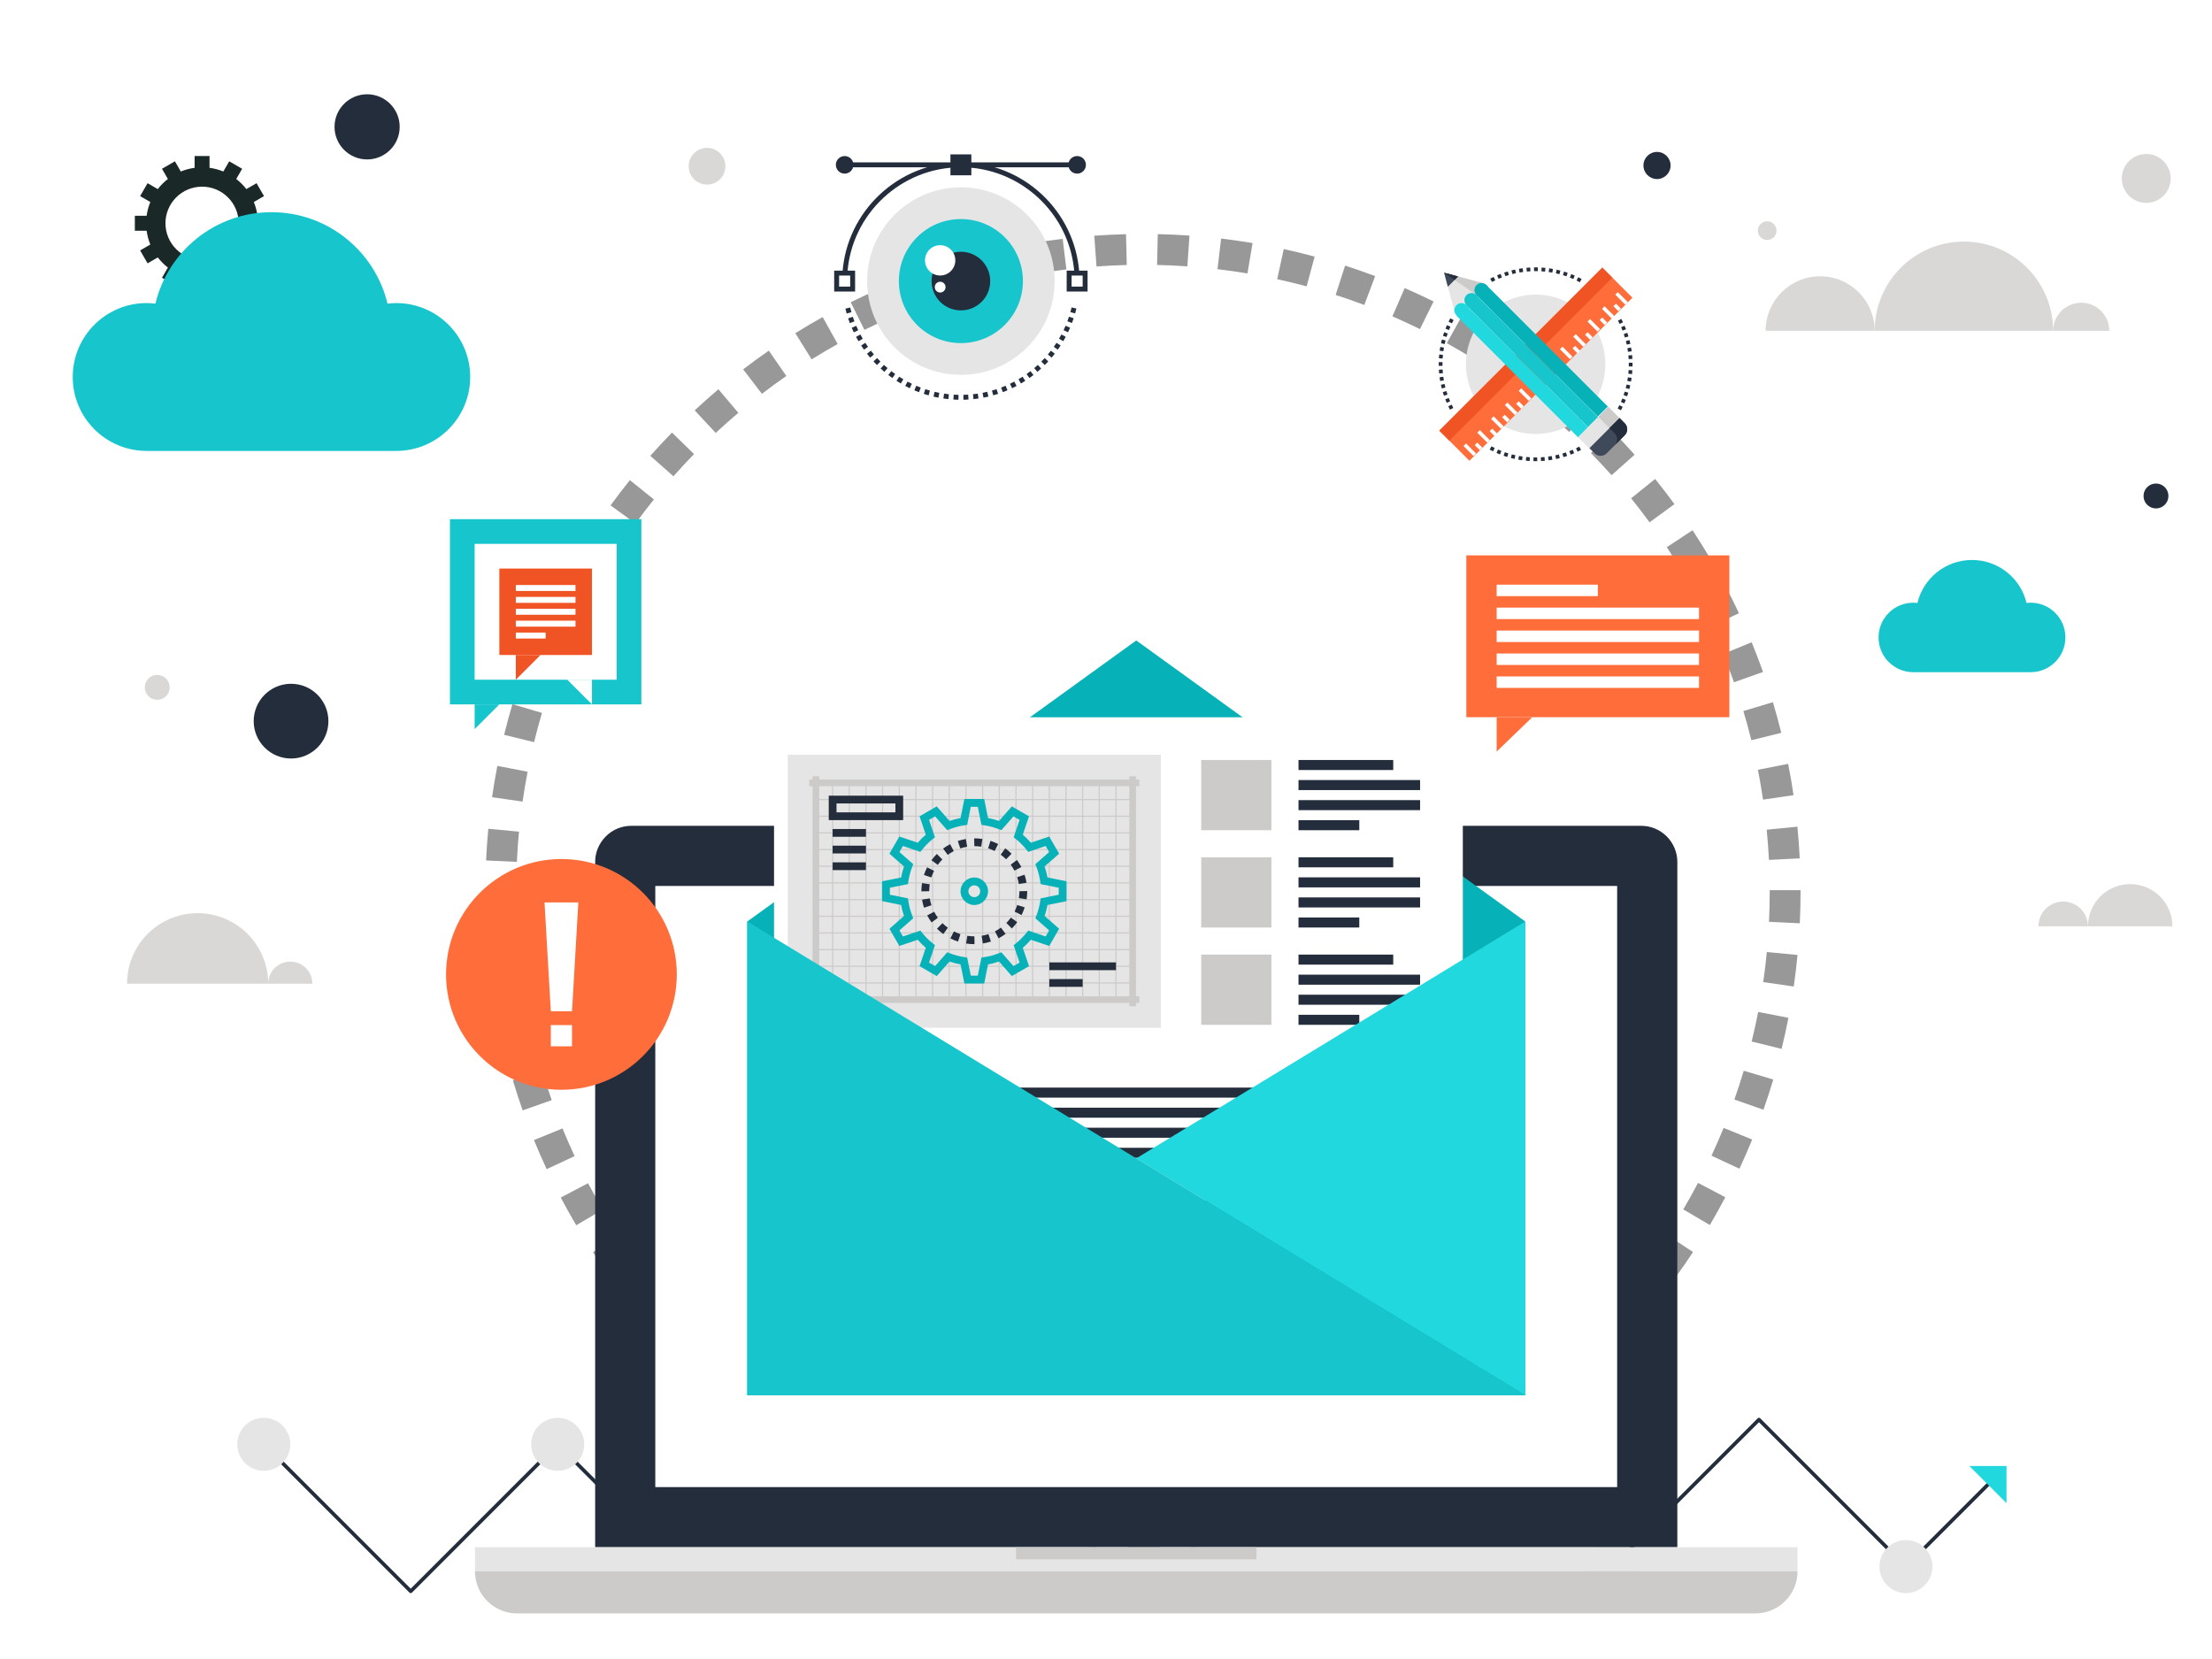 <?xml version="1.0" encoding="iso-8859-1"?>
<!-- Generator: Adobe Illustrator 16.0.0, SVG Export Plug-In . SVG Version: 6.00 Build 0)  -->
<!DOCTYPE svg PUBLIC "-//W3C//DTD SVG 1.1//EN" "http://www.w3.org/Graphics/SVG/1.1/DTD/svg11.dtd">
<svg version="1.1" id="Calque_1" xmlns="http://www.w3.org/2000/svg" xmlns:xlink="http://www.w3.org/1999/xlink" x="0px" y="0px"
	 width="1024px" height="768px" viewBox="0 0 1024 768" style="enable-background:new 0 0 1024 768;" xml:space="preserve">
<rect x="-16" y="-18" style="fill:#FFFFFF;" width="1050" height="800"/>
<g>
	<path style="fill:#242D3C;" d="M258.169,667.766c-0.218,0-0.436,0.082-0.601,0.248l-67.431,67.43l-67.43-67.43
		c-0.33-0.332-0.871-0.332-1.201,0c-0.332,0.332-0.332,0.871,0,1.201l68.03,68.031c0.33,0.332,0.871,0.332,1.201,0l67.431-67.43
		l37.368,37.367c0.332,0.332,0.871,0.332,1.201,0c0.332-0.332,0.332-0.871,0-1.201l-37.969-37.969
		C258.604,667.848,258.387,667.766,258.169,667.766z"/>
	<circle style="fill:#E6E5E5;" cx="122.107" cy="668.615" r="12.272"/>
	<circle style="fill:#E6E5E5;" cx="258.169" cy="668.615" r="12.271"/>
	<polygon style="fill:#21D8DE;" points="287.549,715.174 304.728,697.992 304.728,715.174 	"/>
</g>
<g>
	<path style="fill:#242D3C;" d="M882.312,726.07c-0.218,0-0.436-0.082-0.601-0.248l-67.431-67.43l-67.43,67.43
		c-0.33,0.332-0.871,0.332-1.201,0c-0.332-0.332-0.332-0.871,0-1.201l68.03-68.031c0.33-0.332,0.871-0.332,1.201,0l67.431,67.43
		l37.368-37.367c0.332-0.332,0.871-0.332,1.201,0c0.332,0.332,0.332,0.871,0,1.201l-37.969,37.969
		C882.746,725.988,882.529,726.07,882.312,726.07z"/>
	<circle style="fill:#E6E5E5;" cx="746.25" cy="725.221" r="12.272"/>
	<circle style="fill:#E6E5E5;" cx="882.312" cy="725.221" r="12.271"/>
	<polygon style="fill:#21D8DE;" points="911.691,678.662 928.87,695.844 928.87,678.662 	"/>
</g>
<g>
	<path style="fill:#242D3C;" d="M185.024,58.72c0,8.34-6.751,15.087-15.076,15.087c-8.327,0-15.085-6.747-15.085-15.087
		c0-8.315,6.759-15.08,15.085-15.08C178.272,43.64,185.024,50.405,185.024,58.72z"/>
	<path style="fill:#242D3C;" d="M152.032,333.842c0,9.545-7.745,17.295-17.296,17.295c-9.552,0-17.293-7.75-17.293-17.295
		c0-9.554,7.742-17.299,17.293-17.299C144.288,316.543,152.032,324.288,152.032,333.842z"/>
	<path style="fill:#D9D8D7;" d="M335.806,76.954c0,4.688-3.809,8.501-8.496,8.501c-4.697,0-8.504-3.813-8.504-8.501
		c0-4.688,3.807-8.499,8.504-8.499C331.997,68.455,335.806,72.265,335.806,76.954z"/>
	<path style="fill:#242D3C;" d="M773.362,76.608c0,3.465-2.812,6.279-6.284,6.279c-3.471,0-6.283-2.814-6.283-6.279
		c0-3.471,2.812-6.283,6.283-6.283C770.551,70.325,773.362,73.137,773.362,76.608z"/>
	<path style="fill:#D9D8D7;" d="M78.553,318.2c0,3.187-2.576,5.763-5.76,5.763c-3.195,0-5.77-2.576-5.77-5.763
		c0-3.19,2.575-5.768,5.77-5.768C75.977,312.433,78.553,315.01,78.553,318.2z"/>
	<path style="fill:#D9D8D7;" d="M822.403,106.779c0,2.395-1.93,4.325-4.327,4.325c-2.389,0-4.321-1.93-4.321-4.325
		c0-2.386,1.933-4.335,4.321-4.335C820.474,102.444,822.403,104.394,822.403,106.779z"/>
	<path style="fill:#D9D8D7;" d="M1004.879,82.601c0,6.255-5.072,11.317-11.305,11.317c-6.256,0-11.318-5.062-11.318-11.317
		c0-6.244,5.062-11.31,11.318-11.31C999.807,71.292,1004.879,76.357,1004.879,82.601z"/>
	<circle style="fill:#242D3C;" cx="998.066" cy="229.601" r="5.766"/>
</g>
<path style="fill:#989899;" d="M529.097,717.118c-2.396,0-4.785-0.03-7.165-0.085l0.336-14.267
	c4.665,0.115,9.366,0.112,14.021-0.008l0.353,14.267C534.137,717.086,531.619,717.118,529.097,717.118z M507.248,716.345
	c-4.875-0.348-9.798-0.814-14.635-1.394l1.691-14.169c4.615,0.552,9.309,0.997,13.958,1.33L507.248,716.345z M551.325,716.316
	l-1.025-14.232c4.626-0.334,9.32-0.786,13.954-1.344l1.709,14.168C561.104,715.493,556.176,715.968,551.325,716.316z
	 M478.05,712.854c-4.811-0.811-9.67-1.752-14.444-2.801l3.059-13.937c4.547,0.996,9.176,1.894,13.76,2.667L478.05,712.854z
	 M580.514,712.793l-2.393-14.069c4.588-0.778,9.216-1.683,13.758-2.685l3.076,13.937
	C590.188,711.026,585.327,711.975,580.514,712.793z M449.319,706.555c-4.735-1.285-9.476-2.696-14.096-4.191l4.396-13.576
	c4.402,1.428,8.923,2.771,13.436,3.993L449.319,706.555z M609.236,706.463l-3.742-13.77c4.48-1.219,8.999-2.565,13.427-4.008
	l4.413,13.571C618.687,703.77,613.941,705.182,609.236,706.463z M421.31,697.481c-4.567-1.729-9.161-3.598-13.656-5.559l5.7-13.079
	c4.281,1.865,8.66,3.646,13.007,5.291L421.31,697.481z M637.205,697.362l-5.062-13.34c4.324-1.643,8.68-3.417,12.949-5.28
	l5.706,13.08C646.316,693.774,641.746,695.64,637.205,697.362z M394.293,685.711c-4.397-2.175-8.785-4.48-13.045-6.853l6.945-12.466
	c4.058,2.26,8.237,4.458,12.425,6.528L394.293,685.711z M664.108,685.627l-6.337-12.784c4.145-2.057,8.312-4.249,12.388-6.517
	l6.944,12.466C672.829,681.173,668.456,683.472,664.108,685.627z M368.56,671.39c-4.133-2.573-8.275-5.287-12.309-8.073
	l8.109-11.741c3.847,2.655,7.794,5.246,11.735,7.695L368.56,671.39z M689.758,671.333l-7.536-12.117
	c3.918-2.436,7.857-5.022,11.706-7.681l8.116,11.735C698.004,666.062,693.87,668.775,689.758,671.333z M344.35,654.66
	c-3.901-2.983-7.762-6.085-11.475-9.219l9.21-10.901c3.533,2.985,7.211,5.939,10.931,8.784L344.35,654.66z M713.927,654.625
	l-8.666-11.335c3.679-2.813,7.351-5.767,10.916-8.779l9.211,10.901C721.645,648.572,717.79,651.672,713.927,654.625z
	 M321.869,635.687c-3.585-3.334-7.127-6.788-10.53-10.272l10.212-9.969c3.241,3.318,6.615,6.614,10.033,9.791L321.869,635.687z
	 M736.388,635.663l-9.714-10.449c3.395-3.16,6.771-6.453,10.029-9.792l10.212,9.969
	C743.495,628.892,739.953,632.351,736.388,635.663z M301.314,614.651c-3.255-3.667-6.447-7.447-9.488-11.229l11.116-8.942
	c2.902,3.605,5.946,7.205,9.048,10.706L301.314,614.651z M756.934,614.628l-10.676-9.471c3.091-3.483,6.138-7.09,9.054-10.714
	l11.116,8.944C763.369,607.19,760.174,610.97,756.934,614.628z M282.889,591.759c-2.89-3.965-5.703-8.031-8.367-12.082l11.927-7.838
	c2.537,3.86,5.219,7.736,7.973,11.516L282.889,591.759z M775.377,591.701l-11.539-8.398c2.752-3.78,5.439-7.664,7.984-11.539
	l11.928,7.831C781.079,583.664,778.262,587.736,775.377,591.701z M266.754,567.205c-2.485-4.214-4.895-8.533-7.157-12.831
	l12.627-6.644c2.155,4.092,4.449,8.205,6.821,12.222L266.754,567.205z M791.535,567.094l-12.298-7.239
	c2.372-4.026,4.672-8.153,6.835-12.266l12.628,6.644C796.43,558.548,794.02,562.874,791.535,567.094z M253.069,541.226
	c-2.059-4.414-4.038-8.941-5.879-13.453l13.213-5.394c1.752,4.299,3.638,8.608,5.601,12.816L253.069,541.226z M805.236,541.034
	l-12.934-6.03c1.957-4.199,3.846-8.526,5.612-12.865l13.219,5.381C809.277,532.076,807.293,536.623,805.236,541.034z
	 M241.956,514.026c-1.619-4.584-3.151-9.291-4.556-13.986l13.67-4.089c1.338,4.475,2.798,8.958,4.341,13.325L241.956,514.026z
	 M816.361,513.736l-13.462-4.731c1.55-4.409,3.004-8.895,4.327-13.335l13.677,4.072
	C819.516,504.402,817.986,509.111,816.361,513.736z M233.531,485.849c-1.17-4.74-2.239-9.575-3.174-14.365l14.006-2.734
	c0.89,4.559,1.909,9.164,3.024,13.683L233.531,485.849z M824.752,485.553l-13.855-3.411c1.104-4.478,2.114-9.082,3.012-13.688
	l14.007,2.728C826.973,476.014,825.91,480.851,824.752,485.553z M227.883,456.983c-0.701-4.824-1.295-9.734-1.767-14.597
	l14.203-1.375c0.449,4.636,1.017,9.317,1.686,13.919L227.883,456.983z M830.371,456.684l-14.122-2.053
	c0.663-4.561,1.228-9.241,1.674-13.913l14.202,1.358C831.656,446.979,831.065,451.895,830.371,456.684z M225.048,427.723
	c-0.235-4.87-0.356-9.818-0.359-14.706l14.267-0.009c0.003,4.66,0.122,9.377,0.348,14.02L225.048,427.723z M833.18,427.409
	l-14.255-0.677c0.22-4.624,0.333-9.341,0.333-14.02v-0.636h14.268v0.636C833.525,417.615,833.409,422.562,833.18,427.409z
	 M239.271,398.984l-14.255-0.66c0.226-4.858,0.574-9.794,1.034-14.668L240.259,385C239.818,389.648,239.486,394.353,239.271,398.984
	z M818.893,398.067c-0.231-4.631-0.576-9.336-1.031-13.981l14.203-1.388c0.475,4.872,0.841,9.805,1.078,14.665L818.893,398.067z
	 M241.915,371.081l-14.122-2.031c0.692-4.835,1.515-9.715,2.441-14.504l14.012,2.714
	C243.363,361.821,242.579,366.471,241.915,371.081z M816.158,370.17c-0.668-4.585-1.465-9.231-2.365-13.811l14-2.755
	c0.947,4.808,1.784,9.687,2.488,14.5L816.158,370.17z M247.236,343.565l-13.862-3.389c1.156-4.72,2.445-9.496,3.838-14.197
	l13.682,4.052C249.567,334.514,248.336,339.068,247.236,343.565z M810.758,342.674c-1.115-4.499-2.357-9.046-3.699-13.516
	l13.665-4.104c1.41,4.693,2.717,9.469,3.884,14.192L810.758,342.674z M255.207,316.697l-13.468-4.718
	c1.622-4.633,3.377-9.274,5.216-13.795l13.218,5.375C258.424,307.865,256.753,312.285,255.207,316.697z M802.702,315.834
	c-1.546-4.369-3.229-8.776-4.999-13.099l13.208-5.407c1.855,4.536,3.62,9.16,5.241,13.745L802.702,315.834z M265.778,290.679
	l-12.946-6.007c2.053-4.421,4.249-8.867,6.525-13.21l12.64,6.63C269.824,282.231,267.733,286.465,265.778,290.679z M792.097,289.931
	c-1.979-4.225-4.075-8.44-6.235-12.533l12.621-6.661c2.266,4.293,4.467,8.716,6.537,13.146L792.097,289.931z M278.813,265.823
	l-12.303-7.232c2.468-4.193,5.08-8.402,7.771-12.508l11.938,7.82C283.653,257.818,281.162,261.83,278.813,265.823z M779.032,265.183
	c-2.367-4-4.863-7.997-7.421-11.88l11.922-7.846c2.678,4.073,5.296,8.264,7.778,12.459L779.032,265.183z M294.19,242.354
	l-11.544-8.388c2.864-3.943,5.871-7.877,8.935-11.695l11.127,8.935C299.786,234.843,296.921,238.594,294.19,242.354z
	 M763.63,241.794c-2.749-3.768-5.622-7.507-8.53-11.116l11.104-8.958c3.056,3.784,6.064,7.708,8.952,11.66L763.63,241.794z
	 M311.747,220.481l-10.688-9.457c3.229-3.65,6.598-7.277,10.013-10.778l10.218,9.96
	C318.038,213.544,314.826,217.002,311.747,220.481z M746.04,219.986c-3.096-3.483-6.313-6.933-9.563-10.253l10.195-9.98
	c3.409,3.481,6.782,7.097,10.032,10.748L746.04,219.986z M331.314,200.407l-9.726-10.441c3.585-3.34,7.284-6.625,10.994-9.763
	l9.216,10.896C338.259,194.09,334.735,197.221,331.314,200.407z M726.427,199.955c-3.426-3.175-6.962-6.301-10.51-9.291
	l9.192-10.914c3.722,3.134,7.429,6.411,11.021,9.74L726.427,199.955z M352.711,182.307l-8.683-11.324
	c3.872-2.97,7.869-5.884,11.877-8.66l8.127,11.729C360.213,176.698,356.405,179.476,352.711,182.307z M704.975,181.893
	c-3.72-2.838-7.542-5.61-11.356-8.24l8.098-11.75c4.003,2.76,8.012,5.668,11.913,8.642L704.975,181.893z M375.734,166.357
	l-7.553-12.106c4.136-2.582,8.393-5.096,12.65-7.473l6.957,12.46C383.73,161.503,379.676,163.898,375.734,166.357z M681.873,165.972
	c-3.959-2.455-8.03-4.847-12.105-7.108l6.928-12.477c4.271,2.373,8.545,4.881,12.697,7.455L681.873,165.972z M400.167,152.711
	l-6.349-12.781c4.388-2.178,8.865-4.268,13.305-6.209l5.717,13.074C408.612,148.644,404.346,150.635,400.167,152.711z
	 M657.334,152.351c-4.179-2.062-8.466-4.049-12.74-5.903l5.682-13.091c4.484,1.946,8.985,4.032,13.372,6.195L657.334,152.351z
	 M425.787,141.499l-5.08-13.334c4.553-1.735,9.219-3.383,13.867-4.902l4.431,13.566
	C434.572,138.275,430.125,139.846,425.787,141.499z M631.578,141.173c-4.368-1.646-8.831-3.208-13.266-4.638l4.38-13.581
	c4.653,1.501,9.337,3.14,13.919,4.867L631.578,141.173z M452.429,132.809l-3.759-13.766c4.709-1.286,9.512-2.473,14.279-3.529
	l3.087,13.931C461.495,130.453,456.917,131.583,452.429,132.809z M604.871,132.559c-4.486-1.209-9.067-2.325-13.618-3.317
	l3.041-13.943c4.776,1.042,9.584,2.213,14.29,3.483L604.871,132.559z M479.791,126.749l-2.404-14.065
	c4.796-0.821,9.693-1.538,14.55-2.13l1.727,14.165C489.033,125.284,484.363,125.966,479.791,126.749z M577.487,126.59
	c-4.57-0.768-9.239-1.436-13.873-1.982l1.674-14.171c4.865,0.575,9.767,1.275,14.562,2.081L577.487,126.59z M507.612,123.362
	l-1.043-14.232c4.866-0.355,9.804-0.599,14.688-0.722l0.358,14.264C516.962,122.792,512.249,123.023,507.612,123.362z
	 M549.659,123.292c-4.642-0.323-9.354-0.54-14.009-0.641l0.312-14.267c4.881,0.107,9.822,0.334,14.688,0.673L549.659,123.292z"/>
<g>
	<g>
		<g>
			<path style="fill:#242D3C;" d="M275.519,716.265V398.983c0-4.249,1.653-8.502,4.908-11.771c3.234-3.275,7.532-4.917,11.795-4.917
				h467.555c4.253,0,8.528,1.641,11.812,4.917c3.23,3.269,4.9,7.521,4.9,11.771v317.281H275.519z"/>
			<rect x="303.354" y="410.136" style="fill:#FFFFFF;" width="445.271" height="278.285"/>
			<g>
				<path style="fill:#3E4959;" d="M533.227,396.217c0,3.985-3.292,7.193-7.234,7.193c-3.973,0-7.177-3.208-7.177-7.193
					c0-3.981,3.204-7.166,7.177-7.166C529.935,389.051,533.227,392.235,533.227,396.217z"/>
				<path style="fill:#FFFFFF;" d="M528.805,396.217c0,1.546-1.246,2.767-2.812,2.767c-1.521,0-2.766-1.221-2.766-2.767
					c0-1.52,1.244-2.768,2.766-2.768C527.559,393.449,528.805,394.697,528.805,396.217z"/>
			</g>
		</g>
		<g>
			<rect x="219.878" y="716.265" style="fill:#E6E5E5;" width="612.251" height="11.141"/>
			<path style="fill:#CCCBCA;" d="M832.13,727.405c0,4.979-1.894,9.967-5.735,13.77c-3.788,3.816-8.731,5.717-13.781,5.717H239.341
				c-5.002,0-9.949-1.9-13.781-5.717c-3.809-3.803-5.681-8.791-5.681-13.77l0,0H832.13L832.13,727.405z"/>
			<rect x="470.346" y="716.265" style="fill:#CCCBCA;" width="111.318" height="5.576"/>
		</g>
	</g>
	<g>
		<polygon style="fill:#06B2B8;" points="526.01,296.487 345.931,426.59 345.931,645.875 706.078,645.875 706.078,426.59 		"/>
		<g>
			<g>
				<rect x="358.324" y="332.048" style="fill:#FFFFFF;" width="318.861" height="223.72"/>
				<g>
					<rect x="556.069" y="351.824" style="fill:#CCCBCA;" width="32.504" height="32.507"/>
					<g>
						<rect x="601.112" y="351.824" style="fill:#242D3C;" width="43.858" height="4.64"/>
						<rect x="601.112" y="361.108" style="fill:#242D3C;" width="56.29" height="4.645"/>
						<rect x="601.112" y="370.399" style="fill:#242D3C;" width="56.29" height="4.645"/>
						<rect x="601.112" y="379.687" style="fill:#242D3C;" width="28.144" height="4.645"/>
					</g>
				</g>
				<g>
					<rect x="556.069" y="396.867" style="fill:#CCCBCA;" width="32.504" height="32.512"/>
					<g>
						<rect x="601.112" y="396.867" style="fill:#242D3C;" width="43.858" height="4.642"/>
						<rect x="601.112" y="406.154" style="fill:#242D3C;" width="56.29" height="4.645"/>
						<rect x="601.112" y="415.445" style="fill:#242D3C;" width="56.29" height="4.644"/>
						<rect x="601.112" y="424.732" style="fill:#242D3C;" width="28.144" height="4.645"/>
					</g>
				</g>
				<g>
					<rect x="556.069" y="441.915" style="fill:#CCCBCA;" width="32.504" height="32.508"/>
					<g>
						<rect x="601.112" y="441.913" style="fill:#242D3C;" width="43.858" height="4.645"/>
						<rect x="601.112" y="451.198" style="fill:#242D3C;" width="56.29" height="4.646"/>
						<rect x="601.112" y="460.485" style="fill:#242D3C;" width="56.29" height="4.646"/>
						<rect x="601.112" y="469.774" style="fill:#242D3C;" width="28.144" height="4.648"/>
					</g>
				</g>
				<g>
					<rect x="378.095" y="494.192" style="fill:#242D3C;" width="54.378" height="4.651"/>
					<rect x="405.284" y="503.479" style="fill:#242D3C;" width="252.118" height="4.651"/>
					<rect x="405.284" y="512.774" style="fill:#242D3C;" width="252.118" height="4.641"/>
					<rect x="405.284" y="522.062" style="fill:#242D3C;" width="252.118" height="4.638"/>
					<rect x="405.284" y="531.351" style="fill:#242D3C;" width="131.002" height="4.641"/>
				</g>
				<g>
					<rect x="364.672" y="349.397" style="fill:#E6E5E5;" width="172.702" height="126.379"/>
					<g>
						<g>
							<g>
								<rect x="377.713" y="454.766" style="fill:#CCCBCA;" width="146.624" height="0.541"/>
								<rect x="377.713" y="447.049" style="fill:#CCCBCA;" width="146.624" height="0.542"/>
								<rect x="377.713" y="439.336" style="fill:#CCCBCA;" width="146.624" height="0.538"/>
								<rect x="377.713" y="431.62" style="fill:#CCCBCA;" width="146.624" height="0.539"/>
								<rect x="377.713" y="423.904" style="fill:#CCCBCA;" width="146.624" height="0.54"/>
								<rect x="377.713" y="416.188" style="fill:#CCCBCA;" width="146.624" height="0.539"/>
								<rect x="377.713" y="408.448" style="fill:#CCCBCA;" width="146.624" height="0.539"/>
								<rect x="377.713" y="400.733" style="fill:#CCCBCA;" width="146.624" height="0.539"/>
								<rect x="377.713" y="393.018" style="fill:#CCCBCA;" width="146.624" height="0.541"/>
								<rect x="377.713" y="385.305" style="fill:#CCCBCA;" width="146.624" height="0.538"/>
								<rect x="377.713" y="377.588" style="fill:#CCCBCA;" width="146.624" height="0.541"/>
								<rect x="377.713" y="369.873" style="fill:#CCCBCA;" width="146.624" height="0.54"/>
								<rect x="508.618" y="362.427" style="fill:#CCCBCA;" width="0.542" height="100.322"/>
								<rect x="516.354" y="362.427" style="fill:#CCCBCA;" width="0.542" height="100.322"/>
								<rect x="500.922" y="362.427" style="fill:#CCCBCA;" width="0.541" height="100.322"/>
								<rect x="493.188" y="362.427" style="fill:#CCCBCA;" width="0.541" height="100.322"/>
								<rect x="485.496" y="362.427" style="fill:#CCCBCA;" width="0.541" height="100.322"/>
								<rect x="477.756" y="362.427" style="fill:#CCCBCA;" width="0.542" height="100.322"/>
								<rect x="470.065" y="362.427" style="fill:#CCCBCA;" width="0.543" height="100.322"/>
								<rect x="462.327" y="362.427" style="fill:#CCCBCA;" width="0.542" height="100.322"/>
								<rect x="454.634" y="362.427" style="fill:#CCCBCA;" width="0.54" height="100.322"/>
								<rect x="446.895" y="362.427" style="fill:#CCCBCA;" width="0.541" height="100.322"/>
								<rect x="439.167" y="362.427" style="fill:#CCCBCA;" width="0.541" height="100.322"/>
								<rect x="431.466" y="362.427" style="fill:#CCCBCA;" width="0.541" height="100.322"/>
								<rect x="423.741" y="362.427" style="fill:#CCCBCA;" width="0.536" height="100.322"/>
								<rect x="416.038" y="362.427" style="fill:#CCCBCA;" width="0.539" height="100.322"/>
								<rect x="408.307" y="362.427" style="fill:#CCCBCA;" width="0.54" height="100.322"/>
								<rect x="400.607" y="362.427" style="fill:#CCCBCA;" width="0.539" height="100.322"/>
								<rect x="392.876" y="362.427" style="fill:#CCCBCA;" width="0.541" height="100.322"/>
								<rect x="385.177" y="362.427" style="fill:#CCCBCA;" width="0.541" height="100.322"/>
							</g>
							<path style="fill:#CCCBCA;" d="M525.881,464.293H376.17V360.885h149.711V464.293z M379.256,461.206h143.538v-97.234H379.256
								V461.206z"/>
							<g>
								<polygon style="fill:#CCCBCA;" points="527.43,363.972 522.794,363.972 522.794,359.337 525.881,359.337 525.881,360.885 
									527.43,360.885 								"/>
								<polygon style="fill:#CCCBCA;" points="525.881,465.835 522.794,465.835 522.794,461.206 527.43,461.206 527.43,464.293 
									525.881,464.293 								"/>
								<polygon style="fill:#CCCBCA;" points="379.256,363.972 374.628,363.972 374.628,360.885 376.17,360.885 376.17,359.337 
									379.256,359.337 								"/>
								<polygon style="fill:#CCCBCA;" points="379.256,465.835 376.17,465.835 376.17,464.293 374.628,464.293 374.628,461.206 
									379.256,461.206 								"/>
							</g>
						</g>
					</g>
					<g>
						<g>
							<path style="fill:#06B2B8;" d="M455.62,455.284h-9.174l-1.771-8.814c-1.744-0.322-3.452-0.775-5.099-1.354l-5.929,6.74
								l-7.953-4.589l2.876-8.503c-1.335-1.145-2.585-2.391-3.73-3.725l-8.504,2.871l-4.59-7.951l6.738-5.925
								c-0.578-1.643-1.029-3.349-1.355-5.097l-8.805-1.769v-9.177l8.805-1.768c0.324-1.738,0.779-3.447,1.357-5.103l-6.742-5.924
								l4.595-7.943l8.499,2.87c1.146-1.338,2.397-2.587,3.733-3.731l-2.874-8.498l7.951-4.599l5.929,6.745
								c1.64-0.575,3.346-1.027,5.094-1.351l1.769-8.819h9.181l1.768,8.815c1.743,0.323,3.448,0.775,5.096,1.351l5.925-6.731
								l7.953,4.588l-2.872,8.494c1.346,1.156,2.594,2.407,3.733,3.735l8.499-2.868l4.589,7.943l-6.736,5.916
								c0.576,1.647,1.032,3.36,1.355,5.108l8.8,1.771v9.174l-8.8,1.77c-0.323,1.748-0.776,3.454-1.348,5.096l6.729,5.926
								l-4.587,7.951l-8.502-2.869c-1.137,1.323-2.386,2.57-3.731,3.729l2.872,8.497l-7.953,4.589l-5.925-6.734
								c-1.642,0.573-3.344,1.025-5.096,1.348L455.62,455.284z M449.419,451.653h3.228l1.683-8.375l1.263-0.188
								c2.352-0.348,4.628-0.949,6.763-1.793l1.185-0.468l5.63,6.399l2.803-1.617l-2.725-8.064l0.991-0.795
								c1.851-1.482,3.519-3.15,4.958-4.959l0.792-0.998l8.076,2.727l1.618-2.802l-6.392-5.628l0.467-1.185
								c0.841-2.136,1.444-4.413,1.793-6.769l0.188-1.26l8.361-1.682v-3.232l-8.361-1.684l-0.188-1.26
								c-0.349-2.354-0.956-4.635-1.801-6.781l-0.468-1.186l6.399-5.617l-1.614-2.796l-8.08,2.727l-0.791-1
								c-1.44-1.814-3.111-3.486-4.958-4.964l-0.991-0.793l2.725-8.061l-2.803-1.617l-5.63,6.391l-1.182-0.466
								c-2.149-0.843-4.428-1.448-6.769-1.795l-1.26-0.188l-1.683-8.376h-3.239l-1.678,8.38l-1.26,0.188
								c-2.354,0.348-4.633,0.954-6.766,1.796l-1.187,0.468l-5.631-6.405l-2.802,1.622l2.732,8.074l-1.001,0.794
								c-1.83,1.456-3.498,3.123-4.952,4.956l-0.793,0.998l-8.076-2.729l-1.618,2.796l6.398,5.623l-0.464,1.186
								c-0.851,2.162-1.457,4.443-1.802,6.777l-0.185,1.262l-8.37,1.681v3.23l8.37,1.683l0.185,1.262
								c0.348,2.35,0.954,4.625,1.799,6.764l0.467,1.186l-6.4,5.63l1.62,2.802l8.076-2.727l0.793,0.996
								c1.454,1.828,3.122,3.492,4.952,4.951l0.999,0.793l-2.729,8.076l2.801,1.617l5.631-6.402l1.187,0.467
								c2.146,0.848,4.423,1.449,6.77,1.797l1.26,0.188L449.419,451.653z"/>
							<g>
								<path style="fill:#242D3C;" d="M451.086,437.083c-1.312,0-2.6-0.102-3.852-0.297l0.561-3.575
									c1.071,0.168,2.171,0.255,3.265,0.255l0.069,2.604l-0.034,1.014C451.094,437.083,451.092,437.083,451.086,437.083z
									 M454.988,436.767l-0.58-3.572c1.075-0.174,2.143-0.436,3.176-0.777l1.137,3.435
									C457.506,436.257,456.249,436.563,454.988,436.767z M443.499,435.89c-1.217-0.395-2.412-0.889-3.552-1.471l1.644-3.225
									c0.972,0.496,1.99,0.918,3.023,1.254L443.499,435.89z M462.262,434.36l-1.665-3.213c0.961-0.5,1.899-1.082,2.778-1.729
									l2.146,2.915C464.489,433.093,463.393,433.774,462.262,434.36z M436.672,432.411c-1.032-0.751-2.016-1.59-2.92-2.49
									l2.556-2.562c0.771,0.769,1.61,1.484,2.492,2.125L436.672,432.411z M468.424,429.823l-2.57-2.546
									c0.768-0.776,1.479-1.615,2.117-2.499l2.934,2.115C470.161,427.929,469.323,428.915,468.424,429.823z M431.252,427.01
									c-0.753-1.032-1.434-2.132-2.017-3.266l3.217-1.657c0.497,0.97,1.075,1.904,1.72,2.785L431.252,427.01z M472.902,423.611
									l-3.231-1.632c0.492-0.972,0.912-1.991,1.245-3.029l3.444,1.105C473.968,421.272,473.477,422.47,472.902,423.611z
									 M427.753,420.199c-0.4-1.217-0.704-2.473-0.907-3.735l3.575-0.574c0.172,1.076,0.431,2.145,0.77,3.18L427.753,420.199z
									 M475.241,416.315l-3.577-0.549c0.159-1.054,0.242-2.129,0.242-3.194l3.618-0.079v0.079
									C475.525,413.821,475.431,415.081,475.241,416.315z M426.537,412.632v-0.06c0-1.261,0.097-2.527,0.291-3.765l3.577,0.558
									c-0.166,1.053-0.248,2.132-0.248,3.207L426.537,412.632z M471.643,409.238c-0.177-1.079-0.438-2.147-0.778-3.179
									l3.439-1.131c0.395,1.21,0.705,2.464,0.908,3.731L471.643,409.238z M431.157,406.183l-3.441-1.112
									c0.394-1.218,0.889-2.413,1.469-3.554l3.224,1.643C431.914,404.13,431.495,405.148,431.157,406.183z M469.604,403.044
									c-0.501-0.969-1.081-1.905-1.726-2.783l2.917-2.14c0.756,1.03,1.437,2.127,2.022,3.261L469.604,403.044z M434.121,400.366
									l-2.93-2.126c0.751-1.034,1.59-2.017,2.492-2.922l2.562,2.554C435.474,398.646,434.758,399.483,434.121,400.366z
									 M465.742,397.779c-0.772-0.769-1.614-1.479-2.496-2.12l2.119-2.932c1.041,0.749,2.023,1.587,2.928,2.486L465.742,397.779z
									 M438.729,395.741l-2.135-2.923c1.03-0.752,2.128-1.432,3.264-2.016l1.658,3.217
									C440.547,394.52,439.609,395.098,438.729,395.741z M460.448,393.953c-0.969-0.494-1.988-0.911-3.022-1.244l1.105-3.446
									c1.215,0.392,2.412,0.884,3.556,1.463L460.448,393.953z M444.534,392.756l-1.13-3.438c1.212-0.398,2.468-0.705,3.732-0.909
									l0.578,3.573C446.634,392.156,445.566,392.417,444.534,392.756z M454.242,391.957c-1.048-0.16-2.118-0.242-3.182-0.242
									l-0.092-3.618h0.092c1.249,0,2.501,0.097,3.729,0.284L454.242,391.957z"/>
							</g>
							<path style="fill:#06B2B8;" d="M451.032,418.952c-3.509,0-6.364-2.856-6.364-6.367c0-3.506,2.855-6.357,6.364-6.357
								c3.508,0,6.363,2.852,6.363,6.357C457.396,416.096,454.541,418.952,451.032,418.952z M451.032,409.855
								c-1.509,0-2.737,1.225-2.737,2.729c0,1.509,1.228,2.738,2.737,2.738c1.508,0,2.734-1.229,2.734-2.738
								C453.767,411.08,452.541,409.855,451.032,409.855z"/>
						</g>
						<path style="fill:#242D3C;" d="M418.103,379.656h-34.45v-11.31h34.45V379.656z M387.243,376.063h27.267v-4.125h-27.267
							V376.063z"/>
						<g>
							<rect x="485.764" y="445.524" style="fill:#242D3C;" width="30.861" height="3.592"/>
							<rect x="485.764" y="453.24" style="fill:#242D3C;" width="15.428" height="3.592"/>
						</g>
						<g>
							<rect x="385.448" y="383.777" style="fill:#242D3C;" width="15.428" height="3.593"/>
							<rect x="385.448" y="391.49" style="fill:#242D3C;" width="15.428" height="3.592"/>
							<rect x="385.448" y="399.205" style="fill:#242D3C;" width="15.428" height="3.593"/>
						</g>
					</g>
				</g>
			</g>
		</g>
		<polygon style="fill:#21D8DE;" points="706.078,426.59 706.078,645.875 526.01,536.243 		"/>
		<polygon style="fill:#16C6CC;" points="345.931,426.59 345.931,645.875 706.078,645.875 		"/>
		<g>
			<g>
				<rect x="678.798" y="257.096" style="fill:#FF6D3B;" width="121.78" height="74.919"/>
				<polygon style="fill:#FF6D3B;" points="692.842,347.931 692.842,332.015 709.336,332.015 				"/>
			</g>
			<g>
				<rect x="692.842" y="270.662" style="fill:#FFFFFF;" width="46.847" height="5.308"/>
				<rect x="692.842" y="281.281" style="fill:#FFFFFF;" width="93.688" height="5.31"/>
				<rect x="692.842" y="291.903" style="fill:#FFFFFF;" width="93.688" height="5.311"/>
				<rect x="692.842" y="302.524" style="fill:#FFFFFF;" width="93.688" height="5.306"/>
				<rect x="692.842" y="313.139" style="fill:#FFFFFF;" width="93.688" height="5.308"/>
			</g>
		</g>
		<g>
			<path style="fill:#FF6D3B;" d="M313.31,451.073c0,29.512-23.917,53.415-53.415,53.415c-29.49,0-53.409-23.903-53.409-53.415
				c0-29.505,23.919-53.405,53.409-53.405C289.392,397.668,313.31,421.568,313.31,451.073z"/>
			<g>
				<polygon style="fill:#FFFFFF;" points="264.806,468.136 254.993,468.136 252.071,417.778 267.726,417.778 				"/>
				<rect x="254.993" y="474.544" style="fill:#FFFFFF;" width="9.813" height="9.825"/>
			</g>
		</g>
	</g>
</g>
<g>
	<g>
		<path style="fill:#E6E5E5;" d="M488.227,130.123c0,23.976-19.433,43.407-43.401,43.407c-23.979,0-43.411-19.432-43.411-43.407
			c0-23.977,19.432-43.407,43.411-43.407C468.794,86.716,488.227,106.146,488.227,130.123z"/>
		<path style="fill:#16C6CC;" d="M473.542,130.123c0,15.858-12.864,28.712-28.716,28.712c-15.862,0-28.713-12.854-28.713-28.712
			c0-15.859,12.851-28.712,28.713-28.712C460.678,101.411,473.542,114.264,473.542,130.123z"/>
		<path style="fill:#242D3C;" d="M458.395,130.123c0,7.497-6.076,13.572-13.569,13.572c-7.502,0-13.575-6.076-13.575-13.572
			c0-7.5,6.073-13.574,13.575-13.574C452.319,116.548,458.395,122.622,458.395,130.123z"/>
		<path style="fill:#FFFFFF;" d="M442.246,120.526c0,3.876-3.146,7.018-7.018,7.018c-3.881,0-7.02-3.142-7.02-7.018
			c0-3.879,3.139-7.018,7.02-7.018C439.101,113.508,442.246,116.647,442.246,120.526z"/>
		<path style="fill:#FFFFFF;" d="M437.723,132.923c0,1.382-1.115,2.497-2.494,2.497c-1.377,0-2.494-1.115-2.494-2.497
			c0-1.373,1.116-2.492,2.494-2.492C436.607,130.431,437.723,131.55,437.723,132.923z"/>
	</g>
	<g>
		<g>
			<g>
				<path style="fill:#242D3C;" d="M443.683,185.062c-0.776-0.016-1.561-0.048-2.329-0.096l0.143-2.274
					c0.738,0.046,1.488,0.078,2.233,0.092L443.683,185.062z M446.016,185.062l-0.049-2.278c0.746-0.016,1.498-0.048,2.235-0.094
					l0.143,2.274C447.576,185.014,446.793,185.045,446.016,185.062z M439.03,184.772c-0.773-0.082-1.552-0.179-2.314-0.293
					l0.333-2.254c0.73,0.108,1.477,0.203,2.218,0.28L439.03,184.772z M450.669,184.769l-0.241-2.267
					c0.738-0.077,1.484-0.172,2.218-0.281l0.335,2.254C452.216,184.588,451.439,184.687,450.669,184.769z M434.417,184.09
					c-0.764-0.146-1.532-0.311-2.281-0.489l0.523-2.218c0.719,0.17,1.454,0.328,2.186,0.468L434.417,184.09z M455.281,184.083
					l-0.431-2.238c0.73-0.142,1.467-0.299,2.185-0.47l0.527,2.217C456.811,183.77,456.043,183.936,455.281,184.083z
					 M429.878,183.018c-0.745-0.21-1.495-0.439-2.231-0.681l0.711-2.166c0.706,0.231,1.425,0.452,2.139,0.653L429.878,183.018z
					 M459.819,183.004l-0.621-2.191c0.714-0.203,1.433-0.424,2.137-0.655l0.713,2.165
					C461.315,182.564,460.565,182.793,459.819,183.004z M425.441,181.559c-0.723-0.273-1.454-0.566-2.169-0.871l0.894-2.096
					c0.686,0.292,1.386,0.574,2.079,0.835L425.441,181.559z M464.248,181.544l-0.804-2.13c0.692-0.263,1.389-0.543,2.068-0.833
					l0.896,2.096C465.699,180.979,464.973,181.271,464.248,181.544z M421.142,179.724c-0.701-0.334-1.401-0.688-2.085-1.053
					l1.069-2.012c0.655,0.349,1.328,0.688,2,1.009L421.142,179.724z M468.529,179.714l-0.985-2.055
					c0.668-0.319,1.339-0.659,1.992-1.006l1.072,2.01C469.925,179.028,469.224,179.381,468.529,179.714z M417.017,177.533
					c-0.667-0.394-1.336-0.806-1.988-1.227l1.237-1.914c0.625,0.404,1.265,0.798,1.906,1.175L417.017,177.533z M472.638,177.527
					l-1.155-1.965c0.638-0.376,1.278-0.77,1.899-1.172l1.238,1.914C473.972,176.724,473.305,177.135,472.638,177.527z
					 M413.097,174.998c-0.632-0.448-1.264-0.915-1.876-1.389l1.395-1.802c0.587,0.454,1.192,0.902,1.798,1.332L413.097,174.998z
					 M476.549,174.997l-1.317-1.858c0.604-0.428,1.208-0.876,1.796-1.329l1.394,1.801
					C477.811,174.083,477.181,174.552,476.549,174.997z M480.237,172.146l-1.47-1.742c0.564-0.477,1.131-0.975,1.678-1.477
					l1.541,1.677C481.415,171.129,480.827,171.647,480.237,172.146z M409.405,172.143c-0.591-0.5-1.18-1.018-1.75-1.542l1.542-1.678
					c0.546,0.503,1.111,1,1.678,1.478L409.405,172.143z M483.671,168.99l-1.612-1.61c0.526-0.528,1.048-1.072,1.548-1.615
					l1.677,1.543C484.763,167.873,484.221,168.439,483.671,168.99z M405.971,168.987c-0.548-0.549-1.091-1.115-1.614-1.683
					l1.678-1.542c0.501,0.545,1.021,1.088,1.547,1.615L405.971,168.987z M486.827,165.558l-1.741-1.47
					c0.478-0.565,0.952-1.152,1.407-1.74l1.801,1.395C487.819,164.357,487.326,164.967,486.827,165.558z M402.814,165.555
					c-0.499-0.591-0.991-1.201-1.464-1.812l1.8-1.395c0.455,0.586,0.928,1.171,1.406,1.737L402.814,165.555z M399.962,161.871
					c-0.449-0.634-0.889-1.282-1.308-1.929l1.914-1.239c0.4,0.62,0.823,1.243,1.252,1.849L399.962,161.871z M489.683,161.869
					l-1.859-1.317c0.43-0.607,0.853-1.231,1.255-1.854l1.913,1.238C490.572,160.585,490.132,161.234,489.683,161.869z
					 M397.431,157.96c-0.392-0.666-0.774-1.349-1.139-2.032l2.012-1.071c0.348,0.654,0.716,1.309,1.091,1.946L397.431,157.96z
					 M492.218,157.949l-1.963-1.156c0.375-0.639,0.743-1.295,1.093-1.953l2.012,1.071
					C492.995,156.596,492.61,157.283,492.218,157.949z M395.243,153.85c-0.335-0.7-0.659-1.413-0.962-2.119l2.095-0.898
					c0.29,0.678,0.6,1.361,0.921,2.033L395.243,153.85z M494.414,153.825l-2.056-0.983c0.322-0.672,0.633-1.36,0.924-2.042
					l2.095,0.896C495.072,152.408,494.75,153.124,494.414,153.825z M393.412,149.572c-0.275-0.723-0.537-1.463-0.78-2.198
					l2.165-0.715c0.233,0.705,0.484,1.414,0.746,2.108L393.412,149.572z M496.25,149.527l-2.132-0.803
					c0.262-0.699,0.513-1.409,0.746-2.114l2.165,0.714C496.786,148.058,496.524,148.8,496.25,149.527z M391.948,145.143
					c-0.211-0.745-0.409-1.504-0.587-2.257l2.217-0.528c0.172,0.723,0.361,1.45,0.563,2.164L391.948,145.143z M497.711,145.092
					l-2.194-0.619c0.202-0.716,0.392-1.445,0.562-2.165l2.218,0.524C498.119,143.585,497.922,144.345,497.711,145.092z"/>
			</g>
		</g>
		<g>
			<path style="fill:#242D3C;" d="M503.473,134.961h-9.677v-9.677h9.677V134.961z M496.076,132.682h5.119v-5.12h-5.119V132.682z"/>
		</g>
		<g>
			<path style="fill:#242D3C;" d="M395.85,134.961h-9.68v-9.677h9.68V134.961z M388.449,132.682h5.121v-5.12h-5.121V132.682z"/>
		</g>
		<g>
			<rect x="391.008" y="75.169" style="fill:#242D3C;" width="107.629" height="2.278"/>
			<path style="fill:#242D3C;" d="M395.08,76.308c0,2.251-1.82,4.069-4.071,4.069c-2.248,0-4.067-1.818-4.067-4.069
				c0-2.247,1.82-4.069,4.067-4.069C393.259,72.239,395.08,74.061,395.08,76.308z"/>
			<path style="fill:#242D3C;" d="M502.704,76.308c0,2.251-1.818,4.071-4.066,4.071c-2.254,0-4.073-1.819-4.073-4.071
				c0-2.248,1.819-4.07,4.073-4.07C500.886,72.238,502.704,74.06,502.704,76.308z"/>
		</g>
		<rect x="439.984" y="71.47" style="fill:#242D3C;" width="9.677" height="9.679"/>
		<path style="fill:#242D3C;" d="M497.361,126.5c-1.858-27.513-24.937-49.064-52.544-49.064c-27.612,0-50.69,21.552-52.541,49.064
			l-2.274-0.153c1.931-28.704,26.009-51.189,54.815-51.189c28.801,0,52.88,22.486,54.818,51.189L497.361,126.5z"/>
	</g>
</g>
<g>
	<circle style="fill:#E6E5E5;" cx="710.891" cy="168.636" r="32.256"/>
	<g>
		
			<rect x="657.519" y="158.77" transform="matrix(-0.707 0.707 -0.707 -0.707 1332.82 -214.782)" style="fill:#FF6D3B;" width="106.744" height="19.732"/>
		
			<rect x="652.867" y="160.697" transform="matrix(-0.707 0.707 -0.707 -0.707 1321.591 -219.432)" style="fill:#F15424;" width="106.744" height="6.576"/>
		<g>
			<polygon style="fill:#FFFFFF;" points="747.76,136.416 748.938,135.238 753.587,139.889 752.414,141.068 			"/>
			
				<rect x="747.812" y="140.865" transform="matrix(-0.707 0.707 -0.707 -0.707 1378.696 -286.224)" style="fill:#FFFFFF;" width="1.663" height="3.289"/>
			
				<rect x="743.453" y="141.252" transform="matrix(-0.706 0.708 -0.708 -0.706 1372.342 -280.193)" style="fill:#FFFFFF;" width="1.667" height="6.579"/>
			
				<rect x="741.422" y="147.254" transform="matrix(-0.708 0.706 -0.706 -0.708 1372.917 -269.885)" style="fill:#FFFFFF;" width="1.665" height="3.287"/>
			
				<rect x="737.065" y="147.64" transform="matrix(-0.707 0.707 -0.707 -0.707 1366.221 -264.381)" style="fill:#FFFFFF;" width="1.666" height="6.577"/>
			
				<rect x="735.036" y="153.642" transform="matrix(-0.706 0.709 -0.709 -0.706 1365.158 -256.554)" style="fill:#FFFFFF;" width="1.665" height="3.288"/>
			
				<rect x="730.677" y="154.028" transform="matrix(-0.708 0.707 -0.707 -0.708 1360.341 -248.179)" style="fill:#FFFFFF;" width="1.666" height="6.576"/>
			
				<rect x="728.649" y="160.029" transform="matrix(-0.706 0.708 -0.708 -0.706 1359.206 -240.48)" style="fill:#FFFFFF;" width="1.665" height="3.289"/>
			
				<rect x="724.292" y="160.416" transform="matrix(-0.707 0.707 -0.707 -0.707 1353.454 -233.541)" style="fill:#FFFFFF;" width="1.663" height="6.575"/>
			
				<rect x="722.261" y="166.418" transform="matrix(-0.708 0.707 -0.707 -0.708 1353.479 -224.014)" style="fill:#FFFFFF;" width="1.665" height="3.286"/>
			<polygon style="fill:#FFFFFF;" points="715.822,168.355 716.997,167.176 721.649,171.829 720.477,173.006 			"/>
			
				<rect x="715.871" y="172.805" transform="matrix(-0.708 0.707 -0.707 -0.708 1347.083 -208.591)" style="fill:#FFFFFF;" width="1.666" height="3.287"/>
			
				<rect x="711.516" y="173.192" transform="matrix(-0.707 0.707 -0.707 -0.707 1340.923 -202.306)" style="fill:#FFFFFF;" width="1.665" height="6.576"/>
			
				<rect x="709.485" y="179.194" transform="matrix(-0.706 0.708 -0.708 -0.706 1339.993 -194.345)" style="fill:#FFFFFF;" width="1.665" height="3.286"/>
			
				<rect x="705.129" y="179.578" transform="matrix(-0.707 0.707 -0.707 -0.707 1334.381 -187.147)" style="fill:#FFFFFF;" width="1.665" height="6.578"/>
			
				<rect x="703.097" y="185.581" transform="matrix(-0.708 0.707 -0.707 -0.708 1334.374 -177.619)" style="fill:#FFFFFF;" width="1.666" height="3.287"/>
			<polygon style="fill:#FFFFFF;" points="696.659,187.518 697.837,186.339 702.485,190.99 701.311,192.171 			"/>
			
				<rect x="696.707" y="191.969" transform="matrix(-0.708 0.707 -0.707 -0.708 1327.903 -162.327)" style="fill:#FFFFFF;" width="1.667" height="3.287"/>
			<polygon style="fill:#FFFFFF;" points="690.271,193.903 691.449,192.729 696.097,197.379 694.925,198.558 			"/>
			
				<rect x="690.322" y="198.356" transform="matrix(-0.706 0.708 -0.708 -0.706 1320.935 -147.952)" style="fill:#FFFFFF;" width="1.665" height="3.288"/>
			<polygon style="fill:#FFFFFF;" points="683.881,200.293 685.061,199.117 689.709,203.767 688.536,204.945 			"/>
			
				<rect x="683.935" y="204.743" transform="matrix(-0.707 0.708 -0.708 -0.707 1314.698 -132.27)" style="fill:#FFFFFF;" width="1.664" height="3.289"/>
			
				<rect x="679.576" y="205.128" transform="matrix(-0.706 0.708 -0.708 -0.706 1308.352 -126.371)" style="fill:#FFFFFF;" width="1.667" height="6.58"/>
		</g>
	</g>
	<g>
		<g>
			<path style="fill:#E6E5E5;" d="M687.473,131.43l-5.155,8.631l-8.632,5.154c-0.121-0.208-0.214-0.431-0.283-0.657
				c-0.02-0.076-0.04-0.147-0.059-0.221l-4.847-18.096l18.096,4.846c0.076,0.02,0.143,0.04,0.222,0.06
				C687.04,131.218,687.264,131.309,687.473,131.43z"/>
			<polygon style="fill:#CCCBCA;" points="668.497,126.242 683.115,136.271 683.524,136.622 686.593,131.088 			"/>
			<polygon style="fill:#3E4959;" points="668.497,126.242 670.238,132.745 675,127.982 			"/>
			<polygon style="fill:#242D3C;" points="668.497,126.242 673.389,129.596 675,127.982 			"/>
		</g>
		<g>
			<g>
				
					<rect x="701.445" y="131.921" transform="matrix(0.707 -0.707 0.707 0.707 85.044 548.795)" style="fill:#21D8DE;" width="6.573" height="79.714"/>
				
					<rect x="706.093" y="127.272" transform="matrix(0.707 -0.707 0.707 0.707 89.617 550.593)" style="fill:#16C6CC;" width="6.581" height="79.71"/>
				
					<rect x="710.745" y="122.623" transform="matrix(0.707 -0.707 0.707 0.707 94.123 552.291)" style="fill:#06B2B8;" width="6.576" height="79.711"/>
			</g>
			<g>
				<circle style="fill:#21D8DE;" cx="676.55" cy="143.595" r="3.288"/>
				<circle style="fill:#16C6CC;" cx="681.201" cy="138.945" r="3.288"/>
				<circle style="fill:#06B2B8;" cx="685.851" cy="134.294" r="3.288"/>
			</g>
		</g>
		<g>
			
				<rect x="730.296" y="194.236" transform="matrix(0.707 -0.707 0.707 0.707 76.856 581.349)" style="fill:#E6E5E5;" width="19.73" height="7.337"/>
			<polygon style="fill:#CCCBCA;" points="749.73,193.521 745.08,198.175 739.891,192.983 744.542,188.335 			"/>
		</g>
		<g>
			<path style="fill:#3E4959;" d="M752.131,195.922c0.714,0.716,1.154,1.7,1.154,2.791c0.001,1.091-0.44,2.076-1.154,2.792
				l-8.371,8.37c-0.716,0.715-1.7,1.156-2.791,1.156s-2.075-0.441-2.791-1.155l-2.398-2.402l13.951-13.952L752.131,195.922z"/>
			<path style="fill:#242D3C;" d="M745.08,198.175l2.399,2.401c0.714,0.71,1.156,1.701,1.156,2.789c0,1.09-0.442,2.077-1.156,2.792
				l4.651-4.653c0.714-0.716,1.155-1.701,1.154-2.792c0-1.091-0.44-2.075-1.154-2.791l-2.4-2.4L745.08,198.175z"/>
		</g>
	</g>
	<g>
		<g>
			<path style="fill:#242D3C;" d="M699.701,125.184l0.432,1.677c0.542-0.14,1.097-0.27,1.646-0.389l-0.363-1.692
				C700.844,124.903,700.267,125.039,699.701,125.184z"/>
			<path style="fill:#242D3C;" d="M703.145,124.443l0.298,1.706c0.549-0.096,1.111-0.182,1.672-0.258l-0.229-1.715
				C704.301,124.253,703.717,124.344,703.145,124.443z"/>
			<path style="fill:#242D3C;" d="M696.327,126.194l0.562,1.638c0.532-0.182,1.074-0.357,1.612-0.518l-0.497-1.658
				C697.444,125.823,696.881,126.004,696.327,126.194z"/>
			<path style="fill:#242D3C;" d="M693.048,127.465l0.689,1.588c0.515-0.223,1.04-0.438,1.562-0.641l-0.626-1.614
				C694.131,127.008,693.584,127.233,693.048,127.465z"/>
			<path style="fill:#242D3C;" d="M706.635,123.976l0.162,1.724c0.561-0.053,1.128-0.096,1.689-0.125l-0.096-1.729
				C707.807,123.877,707.216,123.921,706.635,123.976z"/>
			<path style="fill:#242D3C;" d="M689.882,128.99l0.813,1.529c0.495-0.263,1.003-0.52,1.507-0.763l-0.751-1.56
				C690.927,128.449,690.397,128.716,689.882,128.99z"/>
			<path style="fill:#242D3C;" d="M726.741,128.513c0.521,0.206,1.047,0.427,1.565,0.656l0.698-1.584
				c-0.537-0.238-1.086-0.467-1.627-0.681L726.741,128.513z"/>
			<path style="fill:#242D3C;" d="M730.605,128.329l-0.762,1.555c0.505,0.248,1.013,0.509,1.507,0.776l0.823-1.524
				C731.659,128.859,731.132,128.587,730.605,128.329z"/>
			<path style="fill:#242D3C;" d="M723.538,127.391c0.536,0.164,1.079,0.342,1.612,0.529l0.572-1.634
				c-0.555-0.194-1.119-0.379-1.678-0.551L723.538,127.391z"/>
			<path style="fill:#242D3C;" d="M716.932,125.926c0.555,0.078,1.118,0.168,1.674,0.268l0.307-1.703
				c-0.578-0.104-1.163-0.198-1.74-0.279L716.932,125.926z"/>
			<path style="fill:#242D3C;" d="M713.564,125.588c0.564,0.034,1.133,0.08,1.688,0.136l0.174-1.723
				c-0.577-0.059-1.169-0.106-1.756-0.142L713.564,125.588z"/>
			<path style="fill:#242D3C;" d="M720.264,126.528c0.546,0.121,1.1,0.255,1.646,0.399l0.44-1.674
				c-0.568-0.149-1.145-0.289-1.713-0.415L720.264,126.528z"/>
			<path style="fill:#242D3C;" d="M710.151,123.783l0.026,1.731l0.072-0.001c0.544-0.008,1.085-0.006,1.621,0.005l0.038-1.73
				c-0.559-0.012-1.12-0.015-1.685-0.006L710.151,123.783z"/>
		</g>
		<g>
			<path style="fill:#242D3C;" d="M667.439,179.826l1.676-0.43c-0.139-0.544-0.27-1.098-0.388-1.648l-1.693,0.364
				C667.158,178.683,667.294,179.26,667.439,179.826z"/>
			<path style="fill:#242D3C;" d="M666.698,176.382l1.706-0.297c-0.096-0.55-0.183-1.112-0.258-1.673l-1.716,0.229
				C666.509,175.226,666.599,175.811,666.698,176.382z"/>
			<path style="fill:#242D3C;" d="M668.449,183.199l1.638-0.561c-0.183-0.532-0.357-1.075-0.519-1.612l-1.657,0.496
				C668.078,182.082,668.259,182.646,668.449,183.199z"/>
			<path style="fill:#242D3C;" d="M669.72,186.479l1.589-0.689c-0.223-0.514-0.439-1.04-0.641-1.562l-1.615,0.626
				C669.264,185.396,669.487,185.943,669.72,186.479z"/>
			<path style="fill:#242D3C;" d="M666.231,172.892l1.724-0.162c-0.053-0.56-0.096-1.128-0.125-1.688l-1.73,0.095
				C666.133,171.72,666.177,172.311,666.231,172.892z"/>
			<path style="fill:#242D3C;" d="M671.245,189.645l1.529-0.812c-0.264-0.497-0.521-1.003-0.763-1.507l-1.561,0.751
				C670.704,188.601,670.971,189.128,671.245,189.645z"/>
			<path style="fill:#242D3C;" d="M670.769,152.786c0.206-0.521,0.426-1.048,0.655-1.566l-1.584-0.699
				c-0.238,0.538-0.467,1.085-0.681,1.628L670.769,152.786z"/>
			<path style="fill:#242D3C;" d="M670.585,148.921l1.554,0.761c0.249-0.505,0.51-1.012,0.776-1.507l-1.522-0.823
				C671.115,147.868,670.843,148.395,670.585,148.921z"/>
			<path style="fill:#242D3C;" d="M669.646,155.989c0.165-0.538,0.342-1.08,0.529-1.613l-1.634-0.572
				c-0.195,0.555-0.38,1.12-0.551,1.678L669.646,155.989z"/>
			<path style="fill:#242D3C;" d="M668.181,162.594c0.079-0.554,0.169-1.117,0.269-1.672l-1.704-0.307
				c-0.104,0.577-0.198,1.163-0.278,1.738L668.181,162.594z"/>
			<path style="fill:#242D3C;" d="M667.844,165.962c0.034-0.565,0.079-1.132,0.137-1.688l-1.723-0.174
				c-0.06,0.578-0.106,1.169-0.142,1.756L667.844,165.962z"/>
			<path style="fill:#242D3C;" d="M668.784,159.263c0.12-0.546,0.255-1.1,0.399-1.646l-1.675-0.44
				c-0.15,0.568-0.29,1.144-0.416,1.712L668.784,159.263z"/>
			<path style="fill:#242D3C;" d="M666.037,169.375l1.731-0.025l-0.001-0.074c-0.008-0.543-0.006-1.083,0.006-1.621l-1.73-0.038
				c-0.013,0.559-0.015,1.121-0.007,1.685L666.037,169.375z"/>
		</g>
		<g>
			<path style="fill:#242D3C;" d="M722.08,212.087l-0.431-1.677c-0.542,0.139-1.097,0.27-1.646,0.389l0.363,1.692
				C720.938,212.369,721.515,212.233,722.08,212.087z"/>
			<path style="fill:#242D3C;" d="M718.638,212.828l-0.298-1.706c-0.55,0.096-1.111,0.183-1.673,0.258l0.23,1.716
				C717.48,213.018,718.065,212.927,718.638,212.828z"/>
			<path style="fill:#242D3C;" d="M725.455,211.078l-0.562-1.638c-0.532,0.183-1.074,0.356-1.612,0.518l0.497,1.659
				C724.337,211.448,724.901,211.268,725.455,211.078z"/>
			<path style="fill:#242D3C;" d="M728.733,209.806l-0.688-1.588c-0.515,0.223-1.04,0.439-1.562,0.641l0.626,1.614
				C727.651,210.264,728.197,210.039,728.733,209.806z"/>
			<path style="fill:#242D3C;" d="M715.147,213.295l-0.162-1.723c-0.561,0.053-1.128,0.095-1.69,0.126l0.097,1.728
				C713.976,213.395,714.567,213.351,715.147,213.295z"/>
			<path style="fill:#242D3C;" d="M731.9,208.282l-0.812-1.529c-0.497,0.263-1.003,0.52-1.508,0.763l0.751,1.559
				C730.855,208.823,731.385,208.556,731.9,208.282z"/>
			<path style="fill:#242D3C;" d="M695.041,208.758c-0.521-0.206-1.047-0.426-1.566-0.654l-0.698,1.583
				c0.538,0.238,1.087,0.467,1.627,0.681L695.041,208.758z"/>
			<path style="fill:#242D3C;" d="M691.177,208.942l0.762-1.555c-0.505-0.248-1.014-0.509-1.507-0.776l-0.824,1.523
				C690.123,208.412,690.65,208.684,691.177,208.942z"/>
			<path style="fill:#242D3C;" d="M698.244,209.88c-0.537-0.164-1.08-0.342-1.613-0.529l-0.571,1.634
				c0.555,0.194,1.119,0.38,1.678,0.551L698.244,209.88z"/>
			<path style="fill:#242D3C;" d="M704.85,211.345c-0.554-0.077-1.117-0.167-1.673-0.268l-0.307,1.704
				c0.578,0.104,1.163,0.197,1.738,0.278L704.85,211.345z"/>
			<path style="fill:#242D3C;" d="M708.217,211.683c-0.563-0.035-1.132-0.08-1.687-0.136l-0.174,1.722
				c0.577,0.059,1.168,0.107,1.756,0.142L708.217,211.683z"/>
			<path style="fill:#242D3C;" d="M701.518,210.743c-0.545-0.121-1.1-0.255-1.646-0.398l-0.439,1.674
				c0.567,0.149,1.145,0.289,1.713,0.416L701.518,210.743z"/>
			<path style="fill:#242D3C;" d="M711.631,213.49l-0.026-1.732l-0.072,0.001c-0.543,0.008-1.084,0.005-1.621-0.005l-0.038,1.73
				c0.558,0.012,1.12,0.014,1.685,0.005L711.631,213.49z"/>
		</g>
		<g>
			<path style="fill:#242D3C;" d="M754.343,157.446l-1.677,0.431c0.139,0.543,0.271,1.097,0.389,1.647l1.692-0.363
				C754.624,158.588,754.488,158.011,754.343,157.446z"/>
			<path style="fill:#242D3C;" d="M755.084,160.889l-1.706,0.297c0.096,0.55,0.183,1.112,0.258,1.673l1.715-0.229
				C755.273,162.046,755.183,161.461,755.084,160.889z"/>
			<path style="fill:#242D3C;" d="M753.333,154.072l-1.638,0.561c0.182,0.532,0.357,1.074,0.519,1.612l1.657-0.496
				C753.704,155.19,753.523,154.625,753.333,154.072z"/>
			<path style="fill:#242D3C;" d="M752.062,150.793l-1.588,0.689c0.223,0.514,0.439,1.04,0.641,1.561l1.614-0.626
				C752.518,151.875,752.295,151.329,752.062,150.793z"/>
			<path style="fill:#242D3C;" d="M755.551,164.379l-1.724,0.163c0.052,0.559,0.096,1.127,0.125,1.688l1.729-0.094
				C755.649,165.551,755.606,164.96,755.551,164.379z"/>
			<path style="fill:#242D3C;" d="M750.537,147.627l-1.529,0.812c0.264,0.496,0.52,1.003,0.763,1.507l1.561-0.751
				C751.078,148.671,750.812,148.144,750.537,147.627z"/>
			<path style="fill:#242D3C;" d="M751.014,184.485c-0.206,0.521-0.427,1.048-0.655,1.566l1.583,0.699
				c0.238-0.538,0.468-1.086,0.682-1.628L751.014,184.485z"/>
			<path style="fill:#242D3C;" d="M751.197,188.35l-1.555-0.762c-0.248,0.505-0.51,1.013-0.776,1.508l1.523,0.823
				C750.667,189.404,750.939,188.876,751.197,188.35z"/>
			<path style="fill:#242D3C;" d="M752.137,181.282c-0.165,0.538-0.343,1.08-0.53,1.613l1.634,0.573
				c0.194-0.556,0.381-1.121,0.551-1.678L752.137,181.282z"/>
			<path style="fill:#242D3C;" d="M753.601,174.677c-0.077,0.555-0.168,1.117-0.269,1.673l1.705,0.306
				c0.104-0.578,0.197-1.163,0.278-1.739L753.601,174.677z"/>
			<path style="fill:#242D3C;" d="M753.938,171.309c-0.034,0.565-0.08,1.132-0.137,1.688l1.723,0.173
				c0.059-0.578,0.106-1.168,0.142-1.755L753.938,171.309z"/>
			<path style="fill:#242D3C;" d="M752.998,178.009c-0.12,0.546-0.255,1.1-0.399,1.646l1.675,0.441
				c0.15-0.567,0.289-1.144,0.415-1.712L752.998,178.009z"/>
			<path style="fill:#242D3C;" d="M755.745,167.896l-1.732,0.025l0.002,0.074c0.008,0.543,0.006,1.083-0.006,1.621l1.73,0.039
				c0.013-0.56,0.015-1.121,0.006-1.685V167.896z"/>
		</g>
	</g>
</g>
<path style="fill:#1B2828;" d="M124.662,106.809v-6.91h-5.46c-0.297-2.23-0.872-4.372-1.701-6.382l4.715-2.73l-3.452-5.981
	l-4.726,2.73c-1.352-1.753-2.921-3.322-4.674-4.674l2.729-4.729l-5.98-3.457l-2.726,4.723c-2.013-0.833-4.154-1.412-6.39-1.71
	v-5.451h-6.907v5.451c-2.233,0.3-4.377,0.881-6.392,1.71l-2.727-4.723l-5.977,3.457l2.722,4.729
	c-1.747,1.352-3.317,2.921-4.668,4.674l-4.728-2.73l-3.455,5.981l4.723,2.726c-0.832,2.016-1.412,4.157-1.707,6.387h-5.458v6.91
	h5.458c0.295,2.233,0.875,4.377,1.707,6.394l-4.723,2.722l3.455,5.983l4.728-2.729c1.351,1.75,2.924,3.32,4.677,4.674l-2.729,4.729
	l5.974,3.452l2.731-4.725c2.013,0.829,4.154,1.41,6.387,1.706v5.46h6.907v-5.46c2.233-0.295,4.375-0.874,6.387-1.704l2.729,4.723
	l5.98-3.452l-2.731-4.733c1.756-1.351,3.325-2.923,4.68-4.673l4.723,2.732l3.457-5.983l-4.72-2.724
	c0.829-2.014,1.404-4.158,1.704-6.392H124.662z M93.545,120.299c-9.355,0-16.945-7.589-16.945-16.945
	c0-9.356,7.589-16.939,16.945-16.939c9.356,0,16.94,7.583,16.94,16.939C110.486,112.709,102.901,120.299,93.545,120.299z"/>
<g>
	<path style="fill:#16C6CC;" d="M183.436,140.3c-1.377,0-2.718,0.102-4.054,0.257c-5.815-24.272-27.66-42.328-53.717-42.328
		c-26.062,0-47.903,18.056-53.722,42.328c-1.325-0.155-2.681-0.257-4.053-0.257c-18.899,0-34.219,15.316-34.219,34.226
		c0,18.895,15.319,34.221,34.219,34.221h115.545c18.899,0,34.226-15.326,34.226-34.221C217.662,155.616,202.335,140.3,183.436,140.3
		z"/>
</g>
<g>
	<path style="fill:#16C6CC;" d="M940.047,279.003c-0.646,0-1.277,0.047-1.905,0.121c-2.733-11.411-13.003-19.898-25.252-19.898
		c-12.252,0-22.52,8.488-25.255,19.898c-0.623-0.073-1.26-0.121-1.905-0.121c-8.885,0-16.086,7.2-16.086,16.089
		c0,8.882,7.201,16.087,16.086,16.087h54.317c8.885,0,16.09-7.205,16.09-16.087C956.137,286.203,948.932,279.003,940.047,279.003z"
		/>
</g>
<g>
	<g>
		<rect x="208.297" y="240.335" style="fill:#16C6CC;" width="88.607" height="85.748"/>
		<polygon style="fill:#16C6CC;" points="219.729,337.517 219.729,326.083 231.162,326.083 		"/>
	</g>
	<g>
		<rect x="219.729" y="251.768" style="fill:#FFFFFF;" width="65.741" height="62.884"/>
		<polygon style="fill:#FFFFFF;" points="274.037,326.083 274.037,314.652 262.606,314.652 		"/>
	</g>
	<g>
		<rect x="231.162" y="263.2" style="fill:#F15424;" width="42.875" height="40.016"/>
		<polygon style="fill:#F15424;" points="238.786,314.652 238.786,303.216 250.216,303.216 		"/>
	</g>
	<g>
		<rect x="238.786" y="281.831" style="fill:#FFFFFF;" width="27.631" height="2.754"/>
		<rect x="238.786" y="276.33" style="fill:#FFFFFF;" width="27.631" height="2.749"/>
		<rect x="238.786" y="270.824" style="fill:#FFFFFF;" width="27.631" height="2.752"/>
		<rect x="238.786" y="287.334" style="fill:#FFFFFF;" width="27.631" height="2.754"/>
		<rect x="238.786" y="292.843" style="fill:#FFFFFF;" width="13.818" height="2.751"/>
	</g>
</g>
<g>
	<g>
		<path style="fill:#D9D8D7;" d="M986.123,409.277c-10.801,0-19.552,8.754-19.552,19.553h39.097
			C1005.668,418.031,996.916,409.277,986.123,409.277z"/>
		<path style="fill:#D9D8D7;" d="M955.111,417.367c-6.333,0-11.467,5.131-11.467,11.463h22.927
			C966.571,422.498,961.439,417.367,955.111,417.367z"/>
	</g>
	<g>
		<path style="fill:#D9D8D7;" d="M91.483,422.732c18.037,0,32.662,14.618,32.662,32.659H58.817
			C58.817,437.351,73.444,422.732,91.483,422.732z"/>
		<path style="fill:#D9D8D7;" d="M134.378,445.158c5.648,0,10.23,4.576,10.23,10.233h-20.463
			C124.146,449.734,128.724,445.158,134.378,445.158z"/>
	</g>
	<g>
		<path style="fill:#D9D8D7;" d="M909.151,111.837c-22.812,0-41.307,18.498-41.307,41.31h82.613
			C950.458,130.335,931.964,111.837,909.151,111.837z"/>
		<path style="fill:#D9D8D7;" d="M842.601,127.902c-13.94,0-25.245,11.299-25.245,25.246h50.489
			C867.845,139.201,856.546,127.902,842.601,127.902z"/>
		<path style="fill:#D9D8D7;" d="M963.466,140.143c-7.188,0-13.008,5.821-13.008,13.004h26.004
			C976.462,145.964,970.644,140.143,963.466,140.143z"/>
	</g>
</g>
</svg>
